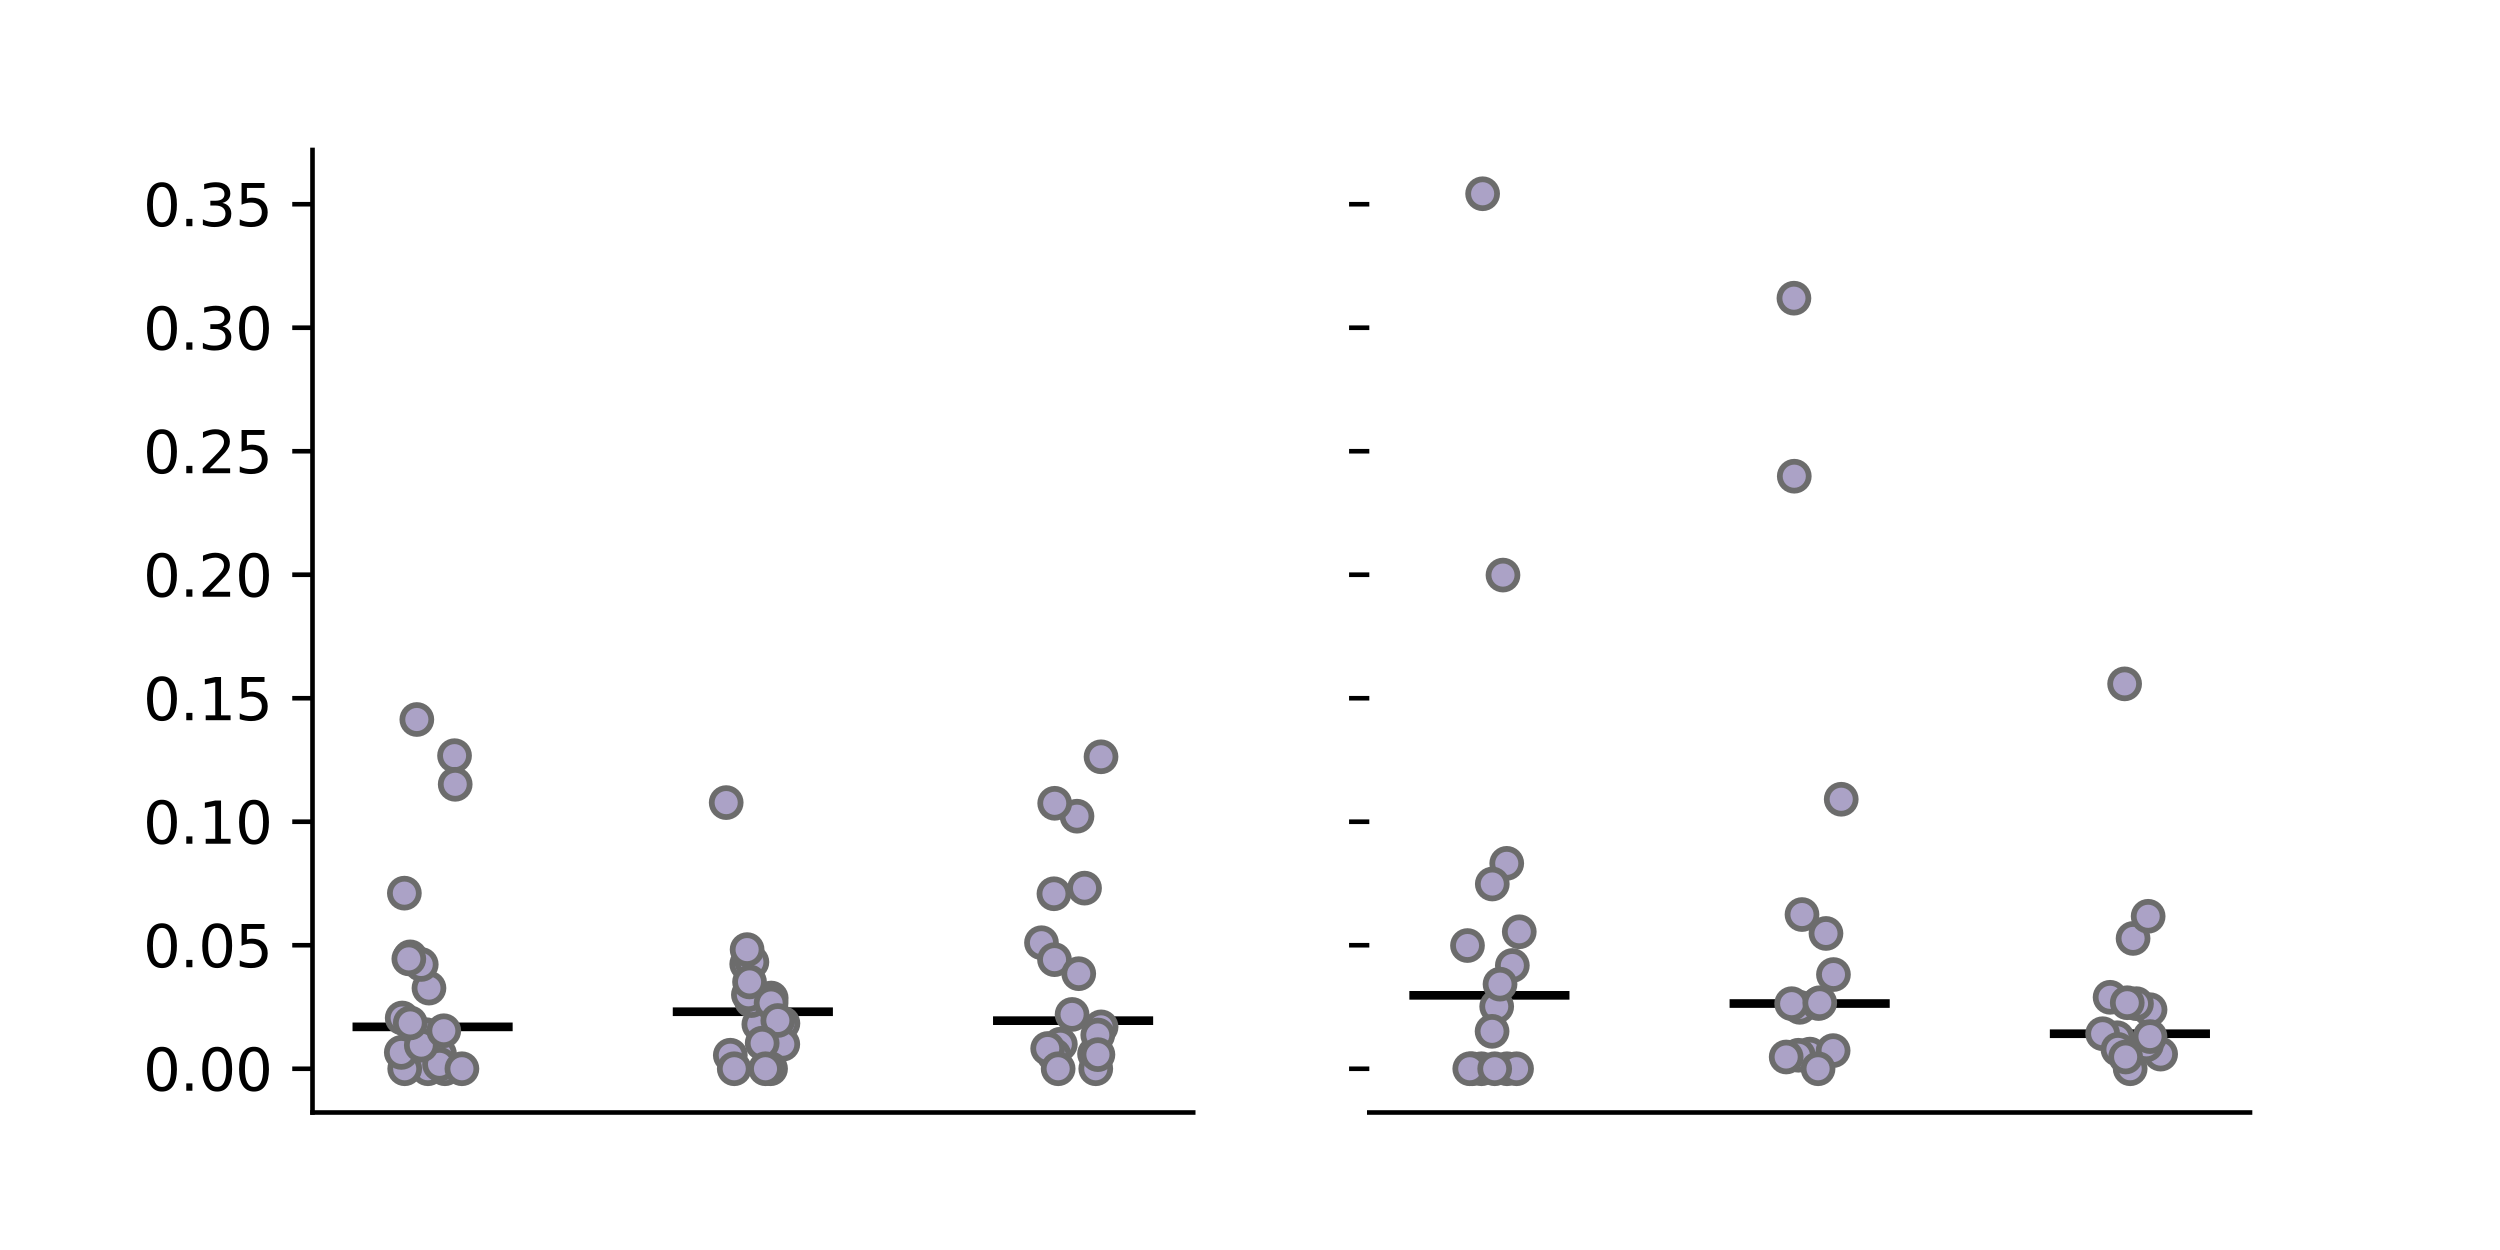 <?xml version="1.0" encoding="utf-8" standalone="no"?>
<!DOCTYPE svg PUBLIC "-//W3C//DTD SVG 1.1//EN"
  "http://www.w3.org/Graphics/SVG/1.1/DTD/svg11.dtd">
<svg xmlns:xlink="http://www.w3.org/1999/xlink" width="432pt" height="216pt" viewBox="0 0 432 216" xmlns="http://www.w3.org/2000/svg" version="1.1">
 <defs>
  <style type="text/css">*{stroke-linejoin: round; stroke-linecap: butt}</style>
 </defs>
 <g id="figure_1">
  <g id="patch_1">
   <path d="M 0 216 
L 432 216 
L 432 0 
L 0 0 
z
" style="fill: #ffffff"/>
  </g>
  <g id="axes_1">
   <g id="patch_2">
    <path d="M 54 192.24 
L 206.182 192.24 
L 206.182 25.92 
L 54 25.92 
z
" style="fill: #ffffff"/>
   </g>
   <g id="matplotlib.axis_1"/>
   <g id="matplotlib.axis_2">
    <g id="ytick_1">
     <g id="line2d_1">
      <defs>
       <path id="md810ba01f5" d="M 0 0 
L -3.5 0 
" style="stroke: #000000; stroke-width: 0.8"/>
      </defs>
      <g>
       <use xlink:href="#md810ba01f5" x="54" y="184.68" style="stroke: #000000; stroke-width: 0.8"/>
      </g>
     </g>
     <g id="text_1">
      <!-- 0.00 -->
      <g transform="translate(24.734 188.479) scale(0.1 -0.1)">
       <defs>
        <path id="DejaVuSans-30" d="M 2034 4250 
Q 1547 4250 1301 3770 
Q 1056 3291 1056 2328 
Q 1056 1369 1301 889 
Q 1547 409 2034 409 
Q 2525 409 2770 889 
Q 3016 1369 3016 2328 
Q 3016 3291 2770 3770 
Q 2525 4250 2034 4250 
z
M 2034 4750 
Q 2819 4750 3233 4129 
Q 3647 3509 3647 2328 
Q 3647 1150 3233 529 
Q 2819 -91 2034 -91 
Q 1250 -91 836 529 
Q 422 1150 422 2328 
Q 422 3509 836 4129 
Q 1250 4750 2034 4750 
z
" transform="scale(0.016)"/>
        <path id="DejaVuSans-2e" d="M 684 794 
L 1344 794 
L 1344 0 
L 684 0 
L 684 794 
z
" transform="scale(0.016)"/>
       </defs>
       <use xlink:href="#DejaVuSans-30"/>
       <use xlink:href="#DejaVuSans-2e" x="63.623"/>
       <use xlink:href="#DejaVuSans-30" x="95.41"/>
       <use xlink:href="#DejaVuSans-30" x="159.033"/>
      </g>
     </g>
    </g>
    <g id="ytick_2">
     <g id="line2d_2">
      <g>
       <use xlink:href="#md810ba01f5" x="54" y="163.339" style="stroke: #000000; stroke-width: 0.8"/>
      </g>
     </g>
     <g id="text_2">
      <!-- 0.05 -->
      <g transform="translate(24.734 167.138) scale(0.1 -0.1)">
       <defs>
        <path id="DejaVuSans-35" d="M 691 4666 
L 3169 4666 
L 3169 4134 
L 1269 4134 
L 1269 2991 
Q 1406 3038 1543 3061 
Q 1681 3084 1819 3084 
Q 2600 3084 3056 2656 
Q 3513 2228 3513 1497 
Q 3513 744 3044 326 
Q 2575 -91 1722 -91 
Q 1428 -91 1123 -41 
Q 819 9 494 109 
L 494 744 
Q 775 591 1075 516 
Q 1375 441 1709 441 
Q 2250 441 2565 725 
Q 2881 1009 2881 1497 
Q 2881 1984 2565 2268 
Q 2250 2553 1709 2553 
Q 1456 2553 1204 2497 
Q 953 2441 691 2322 
L 691 4666 
z
" transform="scale(0.016)"/>
       </defs>
       <use xlink:href="#DejaVuSans-30"/>
       <use xlink:href="#DejaVuSans-2e" x="63.623"/>
       <use xlink:href="#DejaVuSans-30" x="95.41"/>
       <use xlink:href="#DejaVuSans-35" x="159.033"/>
      </g>
     </g>
    </g>
    <g id="ytick_3">
     <g id="line2d_3">
      <g>
       <use xlink:href="#md810ba01f5" x="54" y="141.997" style="stroke: #000000; stroke-width: 0.8"/>
      </g>
     </g>
     <g id="text_3">
      <!-- 0.10 -->
      <g transform="translate(24.734 145.796) scale(0.1 -0.1)">
       <defs>
        <path id="DejaVuSans-31" d="M 794 531 
L 1825 531 
L 1825 4091 
L 703 3866 
L 703 4441 
L 1819 4666 
L 2450 4666 
L 2450 531 
L 3481 531 
L 3481 0 
L 794 0 
L 794 531 
z
" transform="scale(0.016)"/>
       </defs>
       <use xlink:href="#DejaVuSans-30"/>
       <use xlink:href="#DejaVuSans-2e" x="63.623"/>
       <use xlink:href="#DejaVuSans-31" x="95.41"/>
       <use xlink:href="#DejaVuSans-30" x="159.033"/>
      </g>
     </g>
    </g>
    <g id="ytick_4">
     <g id="line2d_4">
      <g>
       <use xlink:href="#md810ba01f5" x="54" y="120.656" style="stroke: #000000; stroke-width: 0.8"/>
      </g>
     </g>
     <g id="text_4">
      <!-- 0.15 -->
      <g transform="translate(24.734 124.455) scale(0.1 -0.1)">
       <use xlink:href="#DejaVuSans-30"/>
       <use xlink:href="#DejaVuSans-2e" x="63.623"/>
       <use xlink:href="#DejaVuSans-31" x="95.41"/>
       <use xlink:href="#DejaVuSans-35" x="159.033"/>
      </g>
     </g>
    </g>
    <g id="ytick_5">
     <g id="line2d_5">
      <g>
       <use xlink:href="#md810ba01f5" x="54" y="99.314" style="stroke: #000000; stroke-width: 0.8"/>
      </g>
     </g>
     <g id="text_5">
      <!-- 0.20 -->
      <g transform="translate(24.734 103.113) scale(0.1 -0.1)">
       <defs>
        <path id="DejaVuSans-32" d="M 1228 531 
L 3431 531 
L 3431 0 
L 469 0 
L 469 531 
Q 828 903 1448 1529 
Q 2069 2156 2228 2338 
Q 2531 2678 2651 2914 
Q 2772 3150 2772 3378 
Q 2772 3750 2511 3984 
Q 2250 4219 1831 4219 
Q 1534 4219 1204 4116 
Q 875 4013 500 3803 
L 500 4441 
Q 881 4594 1212 4672 
Q 1544 4750 1819 4750 
Q 2544 4750 2975 4387 
Q 3406 4025 3406 3419 
Q 3406 3131 3298 2873 
Q 3191 2616 2906 2266 
Q 2828 2175 2409 1742 
Q 1991 1309 1228 531 
z
" transform="scale(0.016)"/>
       </defs>
       <use xlink:href="#DejaVuSans-30"/>
       <use xlink:href="#DejaVuSans-2e" x="63.623"/>
       <use xlink:href="#DejaVuSans-32" x="95.41"/>
       <use xlink:href="#DejaVuSans-30" x="159.033"/>
      </g>
     </g>
    </g>
    <g id="ytick_6">
     <g id="line2d_6">
      <g>
       <use xlink:href="#md810ba01f5" x="54" y="77.973" style="stroke: #000000; stroke-width: 0.8"/>
      </g>
     </g>
     <g id="text_6">
      <!-- 0.25 -->
      <g transform="translate(24.734 81.772) scale(0.1 -0.1)">
       <use xlink:href="#DejaVuSans-30"/>
       <use xlink:href="#DejaVuSans-2e" x="63.623"/>
       <use xlink:href="#DejaVuSans-32" x="95.41"/>
       <use xlink:href="#DejaVuSans-35" x="159.033"/>
      </g>
     </g>
    </g>
    <g id="ytick_7">
     <g id="line2d_7">
      <g>
       <use xlink:href="#md810ba01f5" x="54" y="56.631" style="stroke: #000000; stroke-width: 0.8"/>
      </g>
     </g>
     <g id="text_7">
      <!-- 0.30 -->
      <g transform="translate(24.734 60.431) scale(0.1 -0.1)">
       <defs>
        <path id="DejaVuSans-33" d="M 2597 2516 
Q 3050 2419 3304 2112 
Q 3559 1806 3559 1356 
Q 3559 666 3084 287 
Q 2609 -91 1734 -91 
Q 1441 -91 1130 -33 
Q 819 25 488 141 
L 488 750 
Q 750 597 1062 519 
Q 1375 441 1716 441 
Q 2309 441 2620 675 
Q 2931 909 2931 1356 
Q 2931 1769 2642 2001 
Q 2353 2234 1838 2234 
L 1294 2234 
L 1294 2753 
L 1863 2753 
Q 2328 2753 2575 2939 
Q 2822 3125 2822 3475 
Q 2822 3834 2567 4026 
Q 2313 4219 1838 4219 
Q 1578 4219 1281 4162 
Q 984 4106 628 3988 
L 628 4550 
Q 988 4650 1302 4700 
Q 1616 4750 1894 4750 
Q 2613 4750 3031 4423 
Q 3450 4097 3450 3541 
Q 3450 3153 3228 2886 
Q 3006 2619 2597 2516 
z
" transform="scale(0.016)"/>
       </defs>
       <use xlink:href="#DejaVuSans-30"/>
       <use xlink:href="#DejaVuSans-2e" x="63.623"/>
       <use xlink:href="#DejaVuSans-33" x="95.41"/>
       <use xlink:href="#DejaVuSans-30" x="159.033"/>
      </g>
     </g>
    </g>
    <g id="ytick_8">
     <g id="line2d_8">
      <g>
       <use xlink:href="#md810ba01f5" x="54" y="35.29" style="stroke: #000000; stroke-width: 0.8"/>
      </g>
     </g>
     <g id="text_8">
      <!-- 0.35 -->
      <g transform="translate(24.734 39.089) scale(0.1 -0.1)">
       <use xlink:href="#DejaVuSans-30"/>
       <use xlink:href="#DejaVuSans-2e" x="63.623"/>
       <use xlink:href="#DejaVuSans-33" x="95.41"/>
       <use xlink:href="#DejaVuSans-35" x="159.033"/>
      </g>
     </g>
    </g>
   </g>
   <g id="LineCollection_1">
    <path d="M 60.917 177.439 
L 88.587 177.439 
" clip-path="url(#p2c67b37ba3)" style="fill: none; stroke: #000000; stroke-width: 1.5"/>
   </g>
   <g id="LineCollection_2">
    <path d="M 116.256 174.828 
L 143.926 174.828 
" clip-path="url(#p2c67b37ba3)" style="fill: none; stroke: #000000; stroke-width: 1.5"/>
   </g>
   <g id="LineCollection_3">
    <path d="M 171.595 176.369 
L 199.264 176.369 
" clip-path="url(#p2c67b37ba3)" style="fill: none; stroke: #000000; stroke-width: 1.5"/>
   </g>
   <g id="patch_3">
    <path d="M 54 192.24 
L 54 25.92 
" style="fill: none; stroke: #000000; stroke-width: 0.8; stroke-linejoin: miter; stroke-linecap: square"/>
   </g>
   <g id="patch_4">
    <path d="M 54 192.24 
L 206.182 192.24 
" style="fill: none; stroke: #000000; stroke-width: 0.8; stroke-linejoin: miter; stroke-linecap: square"/>
   </g>
   <g id="PathCollection_1">
    <defs>
     <path id="m7a685a534f" d="M 0 2.5 
C 0.663 2.5 1.299 2.237 1.768 1.768 
C 2.237 1.299 2.5 0.663 2.5 0 
C 2.5 -0.663 2.237 -1.299 1.768 -1.768 
C 1.299 -2.237 0.663 -2.5 0 -2.5 
C -0.663 -2.5 -1.299 -2.237 -1.768 -1.768 
C -2.237 -1.299 -2.5 -0.663 -2.5 0 
C -2.5 0.663 -2.237 1.299 -1.768 1.768 
C -1.299 2.237 -0.663 2.5 0 2.5 
z
" style="stroke: #6c6c6c"/>
    </defs>
    <g clip-path="url(#p2c67b37ba3)">
     <use xlink:href="#m7a685a534f" x="74.126" y="170.745" style="fill: #aba2c6; stroke: #6c6c6c"/>
     <use xlink:href="#m7a685a534f" x="70.881" y="165.346" style="fill: #aba2c6; stroke: #6c6c6c"/>
     <use xlink:href="#m7a685a534f" x="72.791" y="166.66" style="fill: #aba2c6; stroke: #6c6c6c"/>
     <use xlink:href="#m7a685a534f" x="73.945" y="184.68" style="fill: #aba2c6; stroke: #6c6c6c"/>
     <use xlink:href="#m7a685a534f" x="76.883" y="184.68" style="fill: #aba2c6; stroke: #6c6c6c"/>
     <use xlink:href="#m7a685a534f" x="75.946" y="182.11" style="fill: #aba2c6; stroke: #6c6c6c"/>
     <use xlink:href="#m7a685a534f" x="69.934" y="184.68" style="fill: #aba2c6; stroke: #6c6c6c"/>
     <use xlink:href="#m7a685a534f" x="69.343" y="181.858" style="fill: #aba2c6; stroke: #6c6c6c"/>
     <use xlink:href="#m7a685a534f" x="75.954" y="183.916" style="fill: #aba2c6; stroke: #6c6c6c"/>
     <use xlink:href="#m7a685a534f" x="73.633" y="178.79" style="fill: #aba2c6; stroke: #6c6c6c"/>
     <use xlink:href="#m7a685a534f" x="72.029" y="124.33" style="fill: #aba2c6; stroke: #6c6c6c"/>
     <use xlink:href="#m7a685a534f" x="72.8" y="180.599" style="fill: #aba2c6; stroke: #6c6c6c"/>
     <use xlink:href="#m7a685a534f" x="70.646" y="165.694" style="fill: #aba2c6; stroke: #6c6c6c"/>
     <use xlink:href="#m7a685a534f" x="69.501" y="175.911" style="fill: #aba2c6; stroke: #6c6c6c"/>
     <use xlink:href="#m7a685a534f" x="69.874" y="154.338" style="fill: #aba2c6; stroke: #6c6c6c"/>
     <use xlink:href="#m7a685a534f" x="78.545" y="130.581" style="fill: #aba2c6; stroke: #6c6c6c"/>
     <use xlink:href="#m7a685a534f" x="76.687" y="178.113" style="fill: #aba2c6; stroke: #6c6c6c"/>
     <use xlink:href="#m7a685a534f" x="70.895" y="176.765" style="fill: #aba2c6; stroke: #6c6c6c"/>
     <use xlink:href="#m7a685a534f" x="78.659" y="135.528" style="fill: #aba2c6; stroke: #6c6c6c"/>
     <use xlink:href="#m7a685a534f" x="79.819" y="184.68" style="fill: #aba2c6; stroke: #6c6c6c"/>
    </g>
   </g>
   <g id="PathCollection_2">
    <g clip-path="url(#p2c67b37ba3)">
     <use xlink:href="#m7a685a534f" x="135.29" y="176.838" style="fill: #aba2c6; stroke: #6c6c6c"/>
     <use xlink:href="#m7a685a534f" x="125.485" y="138.689" style="fill: #aba2c6; stroke: #6c6c6c"/>
     <use xlink:href="#m7a685a534f" x="133.259" y="172.461" style="fill: #aba2c6; stroke: #6c6c6c"/>
     <use xlink:href="#m7a685a534f" x="135.266" y="180.443" style="fill: #aba2c6; stroke: #6c6c6c"/>
     <use xlink:href="#m7a685a534f" x="126.196" y="182.342" style="fill: #aba2c6; stroke: #6c6c6c"/>
     <use xlink:href="#m7a685a534f" x="133.152" y="184.68" style="fill: #aba2c6; stroke: #6c6c6c"/>
     <use xlink:href="#m7a685a534f" x="126.878" y="184.68" style="fill: #aba2c6; stroke: #6c6c6c"/>
     <use xlink:href="#m7a685a534f" x="131.128" y="176.998" style="fill: #aba2c6; stroke: #6c6c6c"/>
     <use xlink:href="#m7a685a534f" x="129.034" y="166.592" style="fill: #aba2c6; stroke: #6c6c6c"/>
     <use xlink:href="#m7a685a534f" x="129.834" y="172.902" style="fill: #aba2c6; stroke: #6c6c6c"/>
     <use xlink:href="#m7a685a534f" x="129.928" y="166.25" style="fill: #aba2c6; stroke: #6c6c6c"/>
     <use xlink:href="#m7a685a534f" x="129.322" y="171.893" style="fill: #aba2c6; stroke: #6c6c6c"/>
     <use xlink:href="#m7a685a534f" x="133.245" y="173.313" style="fill: #aba2c6; stroke: #6c6c6c"/>
     <use xlink:href="#m7a685a534f" x="129.1" y="164.093" style="fill: #aba2c6; stroke: #6c6c6c"/>
     <use xlink:href="#m7a685a534f" x="129.52" y="169.678" style="fill: #aba2c6; stroke: #6c6c6c"/>
     <use xlink:href="#m7a685a534f" x="134.41" y="176.343" style="fill: #aba2c6; stroke: #6c6c6c"/>
     <use xlink:href="#m7a685a534f" x="131.705" y="180.263" style="fill: #aba2c6; stroke: #6c6c6c"/>
     <use xlink:href="#m7a685a534f" x="132.275" y="184.68" style="fill: #aba2c6; stroke: #6c6c6c"/>
    </g>
   </g>
   <g id="PathCollection_3">
    <g clip-path="url(#p2c67b37ba3)">
     <use xlink:href="#m7a685a534f" x="179.968" y="162.903" style="fill: #aba2c6; stroke: #6c6c6c"/>
     <use xlink:href="#m7a685a534f" x="187.408" y="153.47" style="fill: #aba2c6; stroke: #6c6c6c"/>
     <use xlink:href="#m7a685a534f" x="182.123" y="154.442" style="fill: #aba2c6; stroke: #6c6c6c"/>
     <use xlink:href="#m7a685a534f" x="183.227" y="180.443" style="fill: #aba2c6; stroke: #6c6c6c"/>
     <use xlink:href="#m7a685a534f" x="182.149" y="182.342" style="fill: #aba2c6; stroke: #6c6c6c"/>
     <use xlink:href="#m7a685a534f" x="189.136" y="182.11" style="fill: #aba2c6; stroke: #6c6c6c"/>
     <use xlink:href="#m7a685a534f" x="189.348" y="184.68" style="fill: #aba2c6; stroke: #6c6c6c"/>
     <use xlink:href="#m7a685a534f" x="190.269" y="177.444" style="fill: #aba2c6; stroke: #6c6c6c"/>
     <use xlink:href="#m7a685a534f" x="182.218" y="165.828" style="fill: #aba2c6; stroke: #6c6c6c"/>
     <use xlink:href="#m7a685a534f" x="190.257" y="130.773" style="fill: #aba2c6; stroke: #6c6c6c"/>
     <use xlink:href="#m7a685a534f" x="186.407" y="168.254" style="fill: #aba2c6; stroke: #6c6c6c"/>
     <use xlink:href="#m7a685a534f" x="185.259" y="175.295" style="fill: #aba2c6; stroke: #6c6c6c"/>
     <use xlink:href="#m7a685a534f" x="189.695" y="178.851" style="fill: #aba2c6; stroke: #6c6c6c"/>
     <use xlink:href="#m7a685a534f" x="186.105" y="141.04" style="fill: #aba2c6; stroke: #6c6c6c"/>
     <use xlink:href="#m7a685a534f" x="182.252" y="138.809" style="fill: #aba2c6; stroke: #6c6c6c"/>
     <use xlink:href="#m7a685a534f" x="189.721" y="182.241" style="fill: #aba2c6; stroke: #6c6c6c"/>
     <use xlink:href="#m7a685a534f" x="181.041" y="181.182" style="fill: #aba2c6; stroke: #6c6c6c"/>
     <use xlink:href="#m7a685a534f" x="182.847" y="184.68" style="fill: #aba2c6; stroke: #6c6c6c"/>
    </g>
   </g>
  </g>
  <g id="axes_2">
   <g id="patch_5">
    <path d="M 236.618 192.24 
L 388.8 192.24 
L 388.8 25.92 
L 236.618 25.92 
z
" style="fill: #ffffff"/>
   </g>
   <g id="matplotlib.axis_3"/>
   <g id="matplotlib.axis_4">
    <g id="ytick_9">
     <g id="line2d_9">
      <g>
       <use xlink:href="#md810ba01f5" x="236.618" y="184.68" style="stroke: #000000; stroke-width: 0.8"/>
      </g>
     </g>
    </g>
    <g id="ytick_10">
     <g id="line2d_10">
      <g>
       <use xlink:href="#md810ba01f5" x="236.618" y="163.339" style="stroke: #000000; stroke-width: 0.8"/>
      </g>
     </g>
    </g>
    <g id="ytick_11">
     <g id="line2d_11">
      <g>
       <use xlink:href="#md810ba01f5" x="236.618" y="141.997" style="stroke: #000000; stroke-width: 0.8"/>
      </g>
     </g>
    </g>
    <g id="ytick_12">
     <g id="line2d_12">
      <g>
       <use xlink:href="#md810ba01f5" x="236.618" y="120.656" style="stroke: #000000; stroke-width: 0.8"/>
      </g>
     </g>
    </g>
    <g id="ytick_13">
     <g id="line2d_13">
      <g>
       <use xlink:href="#md810ba01f5" x="236.618" y="99.314" style="stroke: #000000; stroke-width: 0.8"/>
      </g>
     </g>
    </g>
    <g id="ytick_14">
     <g id="line2d_14">
      <g>
       <use xlink:href="#md810ba01f5" x="236.618" y="77.973" style="stroke: #000000; stroke-width: 0.8"/>
      </g>
     </g>
    </g>
    <g id="ytick_15">
     <g id="line2d_15">
      <g>
       <use xlink:href="#md810ba01f5" x="236.618" y="56.631" style="stroke: #000000; stroke-width: 0.8"/>
      </g>
     </g>
    </g>
    <g id="ytick_16">
     <g id="line2d_16">
      <g>
       <use xlink:href="#md810ba01f5" x="236.618" y="35.29" style="stroke: #000000; stroke-width: 0.8"/>
      </g>
     </g>
    </g>
   </g>
   <g id="LineCollection_4">
    <path d="M 243.536 171.994 
L 271.205 171.994 
" clip-path="url(#p27ff7ce599)" style="fill: none; stroke: #000000; stroke-width: 1.5"/>
   </g>
   <g id="LineCollection_5">
    <path d="M 298.874 173.412 
L 326.544 173.412 
" clip-path="url(#p27ff7ce599)" style="fill: none; stroke: #000000; stroke-width: 1.5"/>
   </g>
   <g id="LineCollection_6">
    <path d="M 354.213 178.626 
L 381.883 178.626 
" clip-path="url(#p27ff7ce599)" style="fill: none; stroke: #000000; stroke-width: 1.5"/>
   </g>
   <g id="patch_6">
    <path d="M 236.618 192.24 
L 388.8 192.24 
" style="fill: none; stroke: #000000; stroke-width: 0.8; stroke-linejoin: miter; stroke-linecap: square"/>
   </g>
   <g id="PathCollection_4">
    <g clip-path="url(#p27ff7ce599)">
     <use xlink:href="#m7a685a534f" x="259.715" y="99.375" style="fill: #aba2c6; stroke: #6c6c6c"/>
     <use xlink:href="#m7a685a534f" x="254.373" y="184.68" style="fill: #aba2c6; stroke: #6c6c6c"/>
     <use xlink:href="#m7a685a534f" x="258.629" y="173.922" style="fill: #aba2c6; stroke: #6c6c6c"/>
     <use xlink:href="#m7a685a534f" x="260.365" y="149.186" style="fill: #aba2c6; stroke: #6c6c6c"/>
     <use xlink:href="#m7a685a534f" x="256" y="184.68" style="fill: #aba2c6; stroke: #6c6c6c"/>
     <use xlink:href="#m7a685a534f" x="257.868" y="152.758" style="fill: #aba2c6; stroke: #6c6c6c"/>
     <use xlink:href="#m7a685a534f" x="253.582" y="163.391" style="fill: #aba2c6; stroke: #6c6c6c"/>
     <use xlink:href="#m7a685a534f" x="262.53" y="161.011" style="fill: #aba2c6; stroke: #6c6c6c"/>
     <use xlink:href="#m7a685a534f" x="257.83" y="178.214" style="fill: #aba2c6; stroke: #6c6c6c"/>
     <use xlink:href="#m7a685a534f" x="256.197" y="33.48" style="fill: #aba2c6; stroke: #6c6c6c"/>
     <use xlink:href="#m7a685a534f" x="253.977" y="184.68" style="fill: #aba2c6; stroke: #6c6c6c"/>
     <use xlink:href="#m7a685a534f" x="261.331" y="166.839" style="fill: #aba2c6; stroke: #6c6c6c"/>
     <use xlink:href="#m7a685a534f" x="259.206" y="170.066" style="fill: #aba2c6; stroke: #6c6c6c"/>
     <use xlink:href="#m7a685a534f" x="260.411" y="184.68" style="fill: #aba2c6; stroke: #6c6c6c"/>
     <use xlink:href="#m7a685a534f" x="262.059" y="184.68" style="fill: #aba2c6; stroke: #6c6c6c"/>
     <use xlink:href="#m7a685a534f" x="258.285" y="184.68" style="fill: #aba2c6; stroke: #6c6c6c"/>
    </g>
   </g>
   <g id="PathCollection_5">
    <g clip-path="url(#p27ff7ce599)">
     <use xlink:href="#m7a685a534f" x="310.05" y="82.29" style="fill: #aba2c6; stroke: #6c6c6c"/>
     <use xlink:href="#m7a685a534f" x="318.164" y="138.111" style="fill: #aba2c6; stroke: #6c6c6c"/>
     <use xlink:href="#m7a685a534f" x="312.759" y="182.152" style="fill: #aba2c6; stroke: #6c6c6c"/>
     <use xlink:href="#m7a685a534f" x="311.386" y="158.034" style="fill: #aba2c6; stroke: #6c6c6c"/>
     <use xlink:href="#m7a685a534f" x="310.997" y="174.066" style="fill: #aba2c6; stroke: #6c6c6c"/>
     <use xlink:href="#m7a685a534f" x="316.765" y="181.544" style="fill: #aba2c6; stroke: #6c6c6c"/>
     <use xlink:href="#m7a685a534f" x="315.528" y="161.3" style="fill: #aba2c6; stroke: #6c6c6c"/>
     <use xlink:href="#m7a685a534f" x="310.76" y="182.346" style="fill: #aba2c6; stroke: #6c6c6c"/>
     <use xlink:href="#m7a685a534f" x="309.992" y="51.528" style="fill: #aba2c6; stroke: #6c6c6c"/>
     <use xlink:href="#m7a685a534f" x="314.162" y="184.68" style="fill: #aba2c6; stroke: #6c6c6c"/>
     <use xlink:href="#m7a685a534f" x="316.821" y="168.402" style="fill: #aba2c6; stroke: #6c6c6c"/>
     <use xlink:href="#m7a685a534f" x="314.244" y="173.412" style="fill: #aba2c6; stroke: #6c6c6c"/>
     <use xlink:href="#m7a685a534f" x="309.601" y="173.436" style="fill: #aba2c6; stroke: #6c6c6c"/>
     <use xlink:href="#m7a685a534f" x="314.455" y="173.272" style="fill: #aba2c6; stroke: #6c6c6c"/>
     <use xlink:href="#m7a685a534f" x="308.653" y="182.648" style="fill: #aba2c6; stroke: #6c6c6c"/>
    </g>
   </g>
   <g id="PathCollection_6">
    <g clip-path="url(#p27ff7ce599)">
     <use xlink:href="#m7a685a534f" x="368.595" y="162.161" style="fill: #aba2c6; stroke: #6c6c6c"/>
     <use xlink:href="#m7a685a534f" x="364.624" y="172.332" style="fill: #aba2c6; stroke: #6c6c6c"/>
     <use xlink:href="#m7a685a534f" x="373.358" y="182.152" style="fill: #aba2c6; stroke: #6c6c6c"/>
     <use xlink:href="#m7a685a534f" x="365.845" y="179.322" style="fill: #aba2c6; stroke: #6c6c6c"/>
     <use xlink:href="#m7a685a534f" x="367.134" y="118.173" style="fill: #aba2c6; stroke: #6c6c6c"/>
     <use xlink:href="#m7a685a534f" x="371.528" y="174.475" style="fill: #aba2c6; stroke: #6c6c6c"/>
     <use xlink:href="#m7a685a534f" x="370.911" y="180.547" style="fill: #aba2c6; stroke: #6c6c6c"/>
     <use xlink:href="#m7a685a534f" x="371.523" y="179.121" style="fill: #aba2c6; stroke: #6c6c6c"/>
     <use xlink:href="#m7a685a534f" x="371.199" y="158.334" style="fill: #aba2c6; stroke: #6c6c6c"/>
     <use xlink:href="#m7a685a534f" x="368.094" y="184.68" style="fill: #aba2c6; stroke: #6c6c6c"/>
     <use xlink:href="#m7a685a534f" x="363.337" y="178.626" style="fill: #aba2c6; stroke: #6c6c6c"/>
     <use xlink:href="#m7a685a534f" x="365.983" y="181.332" style="fill: #aba2c6; stroke: #6c6c6c"/>
     <use xlink:href="#m7a685a534f" x="369.185" y="173.436" style="fill: #aba2c6; stroke: #6c6c6c"/>
     <use xlink:href="#m7a685a534f" x="367.588" y="173.272" style="fill: #aba2c6; stroke: #6c6c6c"/>
     <use xlink:href="#m7a685a534f" x="367.309" y="182.648" style="fill: #aba2c6; stroke: #6c6c6c"/>
    </g>
   </g>
  </g>
 </g>
 <defs>
  <clipPath id="p2c67b37ba3">
   <rect x="54" y="25.92" width="152.182" height="166.32"/>
  </clipPath>
  <clipPath id="p27ff7ce599">
   <rect x="236.618" y="25.92" width="152.182" height="166.32"/>
  </clipPath>
 </defs>
</svg>

